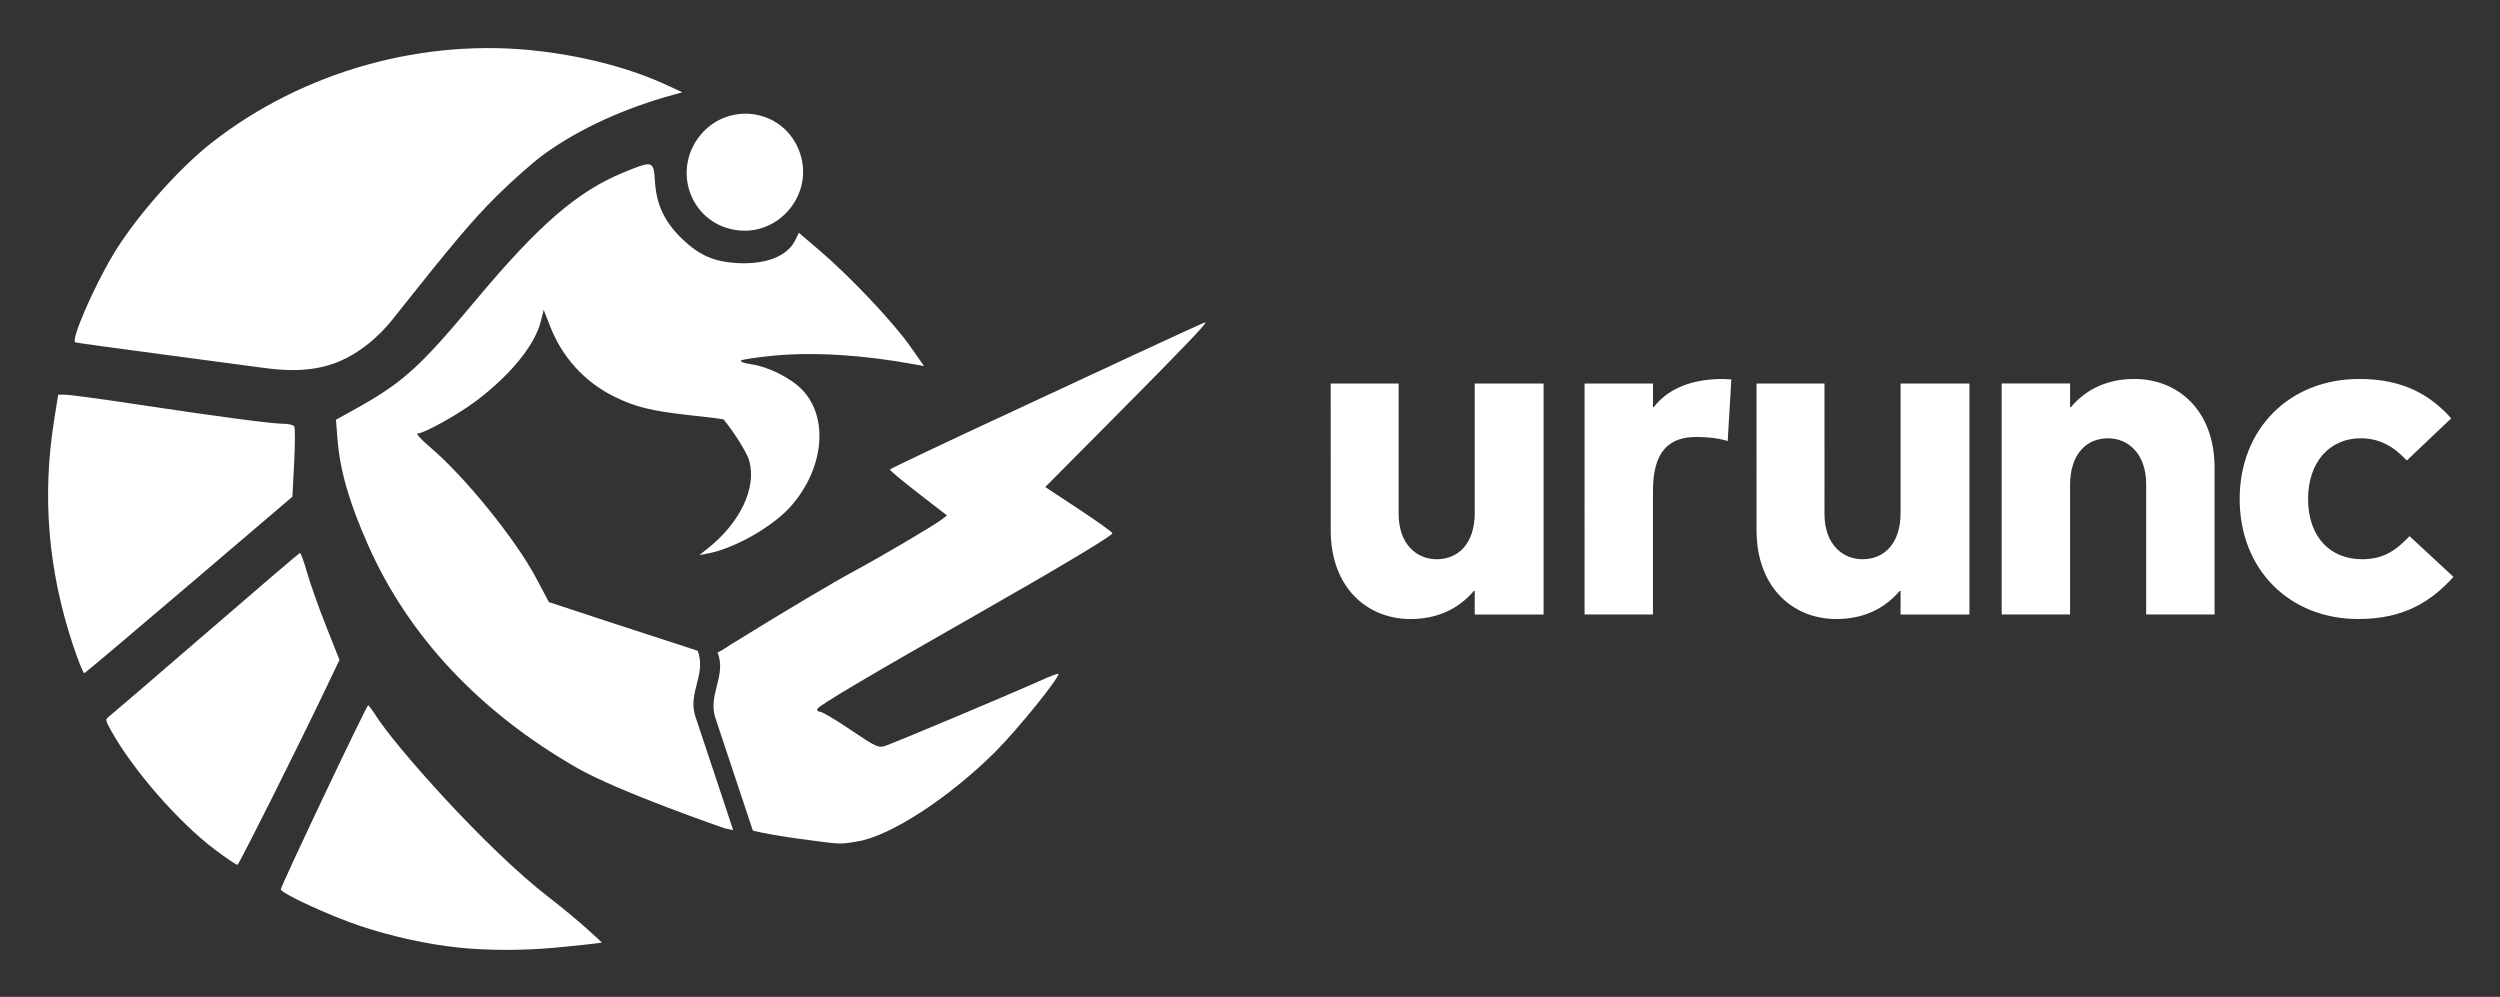 <svg xmlns="http://www.w3.org/2000/svg" role="img" viewBox="-4.19 -4.19 217.88 86.88"><rect x="-4.19" y="-4.19" width="217.88" height="86.88" fill="#333333" stroke="none"/><defs><path d="M372.056 636.539L.109 421.64V.442l371.947 217.532z"/><path d="M371.335.049l371.414 217.599-371.414 217.598L.316 217.864z"/></defs><g fill="#fff"><path d="M35.743 78.389c-2.696-.282-5.78-.96-8.534-1.877-2.644-.88-6.926-2.855-6.926-3.194 0-.291 7.474-16.047 7.608-16.038.061.004.37.417.687.918 1.617 2.554 9.507 11.537 15.149 15.881 2.672 2.057 4.542 3.878 4.542 3.878.024.018-2.049.259-4.071.443-2.875.262-5.873.258-8.454-.011zm-21.194-8.527c-3.148-2.363-7.12-6.909-9.04-10.346-.538-.962-.543-1.008-.163-1.291.217-.162 4.007-3.416 8.422-7.232 4.416-3.816 8.092-6.961 8.171-6.989.078-.028.354.709.613 1.638.259.929 1.005 3.037 1.657 4.685l1.187 2.996-1.324 2.768c-2.443 5.105-7.417 15.032-7.56 15.086-.077.029-.961-.562-1.963-1.315zm44.433-1.857s-9.246-3.184-12.867-5.261c-8.511-4.88-14.706-11.484-18.225-19.429-1.668-3.765-2.459-6.52-2.676-9.322l-.124-1.604 1.35-.744c4.433-2.442 5.844-3.699 10.759-9.583 5.559-6.655 8.903-9.553 12.946-11.219 2.589-1.066 2.627-1.054 2.749.842.128 1.997.873 3.534 2.423 5 1.469 1.39 2.724 1.935 4.722 2.052 2.506.147 4.401-.595 5.075-1.987l.317-.655 1.874 1.603c2.615 2.236 6.353 6.194 7.813 8.271l1.229 1.748-.7-.13c-4.553-.846-8.894-1.118-12.437-.779-1.454.139-2.724.331-2.822.427-.098.096.299.239.882.32 1.475.203 3.442 1.184 4.444 2.217 2.335 2.407 1.92 6.846-.947 10.124-1.572 1.797-4.896 3.696-7.267 4.152l-.74.142.74-.589c2.823-2.248 4.251-5.257 3.615-7.615-.182-.677-1.214-2.343-2.242-3.621-.027-.033-1.322-.196-2.878-.363-3.351-.359-4.839-.723-6.671-1.635-2.572-1.28-4.518-3.418-5.569-6.118l-.558-1.434-.268 1.047c-.526 2.054-2.654 4.656-5.65 6.911-1.56 1.174-4.517 2.815-5.073 2.815-.175 0 .315.536 1.087 1.192 3.024 2.566 7.429 8.001 9.231 11.39l1.124 2.115 4.907 1.615c4.279 1.408 7.966 2.582 8.063 2.633.763 2.029-.875 3.648-.215 5.692.929 2.764 3.304 9.934 3.304 9.934zM2.141 51.941C.005 45.464-.527 39.076.52 32.478l.361-2.273h.617c.339 0 3.111.376 6.159.835 7.267 1.095 11.85 1.702 12.85 1.702.445 0 .872.103.95.228.078.126.072 1.556-.012 3.18l-.153 2.951-8.982 7.658c-4.94 4.212-9.056 7.686-9.147 7.719-.091.034-.551-1.108-1.022-2.538zm16.556-24.081c-.698-.098-4.599-.618-8.67-1.157-4.071-.538-7.515-1.013-7.654-1.054-.427-.127 1.524-4.66 3.273-7.605 1.904-3.206 5.675-7.495 8.61-9.794C22.25 1.992 32.826-.953 42.911.274 47.069.78 50.856 1.8 54.013 3.267l1.269.589-.74.201C50.256 5.224 46.353 7.008 43.286 9.203c-.944.676-2.84 2.348-4.213 3.716-2.127 2.119-3.765 4.063-9.223 10.941-.415.523-1.239 1.344-1.831 1.824-2.635 2.138-5.244 2.747-9.323 2.176zM59.367 15.738c-3.477-.925-4.854-5.09-2.643-7.993 2.275-2.986 6.832-2.606 8.513.711 1.999 3.945-1.605 8.416-5.87 7.282z"/><path d="M100.858 23.899c-.074 0-2.892 1.286-6.263 2.858-3.371 1.572-8.11 3.776-10.53 4.899-5.836 2.707-10.585 4.959-10.696 5.07-.05.05 1.05.972 2.443 2.049l2.532 1.959-.491.372c-.706.535-5.4 3.298-7.615 4.483-1.714.917-6.049 3.495-10.192 6.06-.537.287-1.21.828-1.703 1.021.006.002.02.054.023.055.755 2.01-.867 3.614-.214 5.639.919 2.736 3.267 9.823 3.271 9.834.699.192 2.708.54 4.106.725 3.749.496 3.396.481 5.021.217 2.863-.464 8.015-3.823 12.042-7.85 1.916-1.916 5.663-6.559 5.458-6.763-.042-.042-.862.278-1.821.712-2.294 1.036-12.461 5.307-13.273 5.576-.587.194-.805.093-2.989-1.382-1.296-.876-2.503-1.592-2.684-1.592-.181 0-.292-.108-.248-.241.091-.272 4.355-2.804 13.259-7.871 7.727-4.398 12.466-7.228 12.466-7.444 0-.093-1.317-1.038-2.928-2.099l-2.927-1.931 5.932-5.973c6.189-6.233 8.247-8.383 8.021-8.383z"/><g stroke-width=".265" text-anchor="middle" style="text-align:center"><path d="M111.784 42.022c0 4.974 3.158 7.737 6.947 7.737 2.329 0 4.184-.868 5.526-2.447h.079v2.053h6V29.233h-6v11.29c0 2.645-1.421 4.026-3.316 4.026-1.737 0-3.316-1.303-3.316-3.947V29.233h-5.921zm22.124 7.342h5.961V38.588c0-3.474 1.421-4.697 3.79-4.697.789 0 1.855.079 2.724.355l.316-5.368c-.237 0-.553-.039-.75-.039-3.158 0-5.013 1.145-6 2.447h-.079v-2.053h-5.961zm14.989-7.342c0 4.974 3.158 7.737 6.947 7.737 2.329 0 4.184-.868 5.526-2.447h.079v2.053h6V29.233h-6v11.29c0 2.645-1.421 4.026-3.316 4.026-1.737 0-3.316-1.303-3.316-3.947V29.233h-5.921zm21.363-12.79v20.132h5.961v-11.29c0-2.684 1.421-4.066 3.316-4.066 1.737 0 3.316 1.342 3.316 3.987v11.369h5.961V36.575c0-5.013-3.197-7.737-6.987-7.737-2.329 0-4.184.868-5.526 2.447h-.079v-2.053zm35.545 13.303c-1.263 1.342-2.368 2.013-4.145 2.013-2.724 0-4.697-1.895-4.697-5.25 0-3.237 1.895-5.29 4.579-5.29 1.618 0 2.842.671 4.026 1.934l3.868-3.671c-1.855-2.092-4.263-3.434-8.013-3.434-6.079 0-10.421 4.342-10.421 10.461 0 6.197 4.382 10.461 10.342 10.461 3.987 0 6.355-1.54 8.29-3.671z"/></g></g></svg>